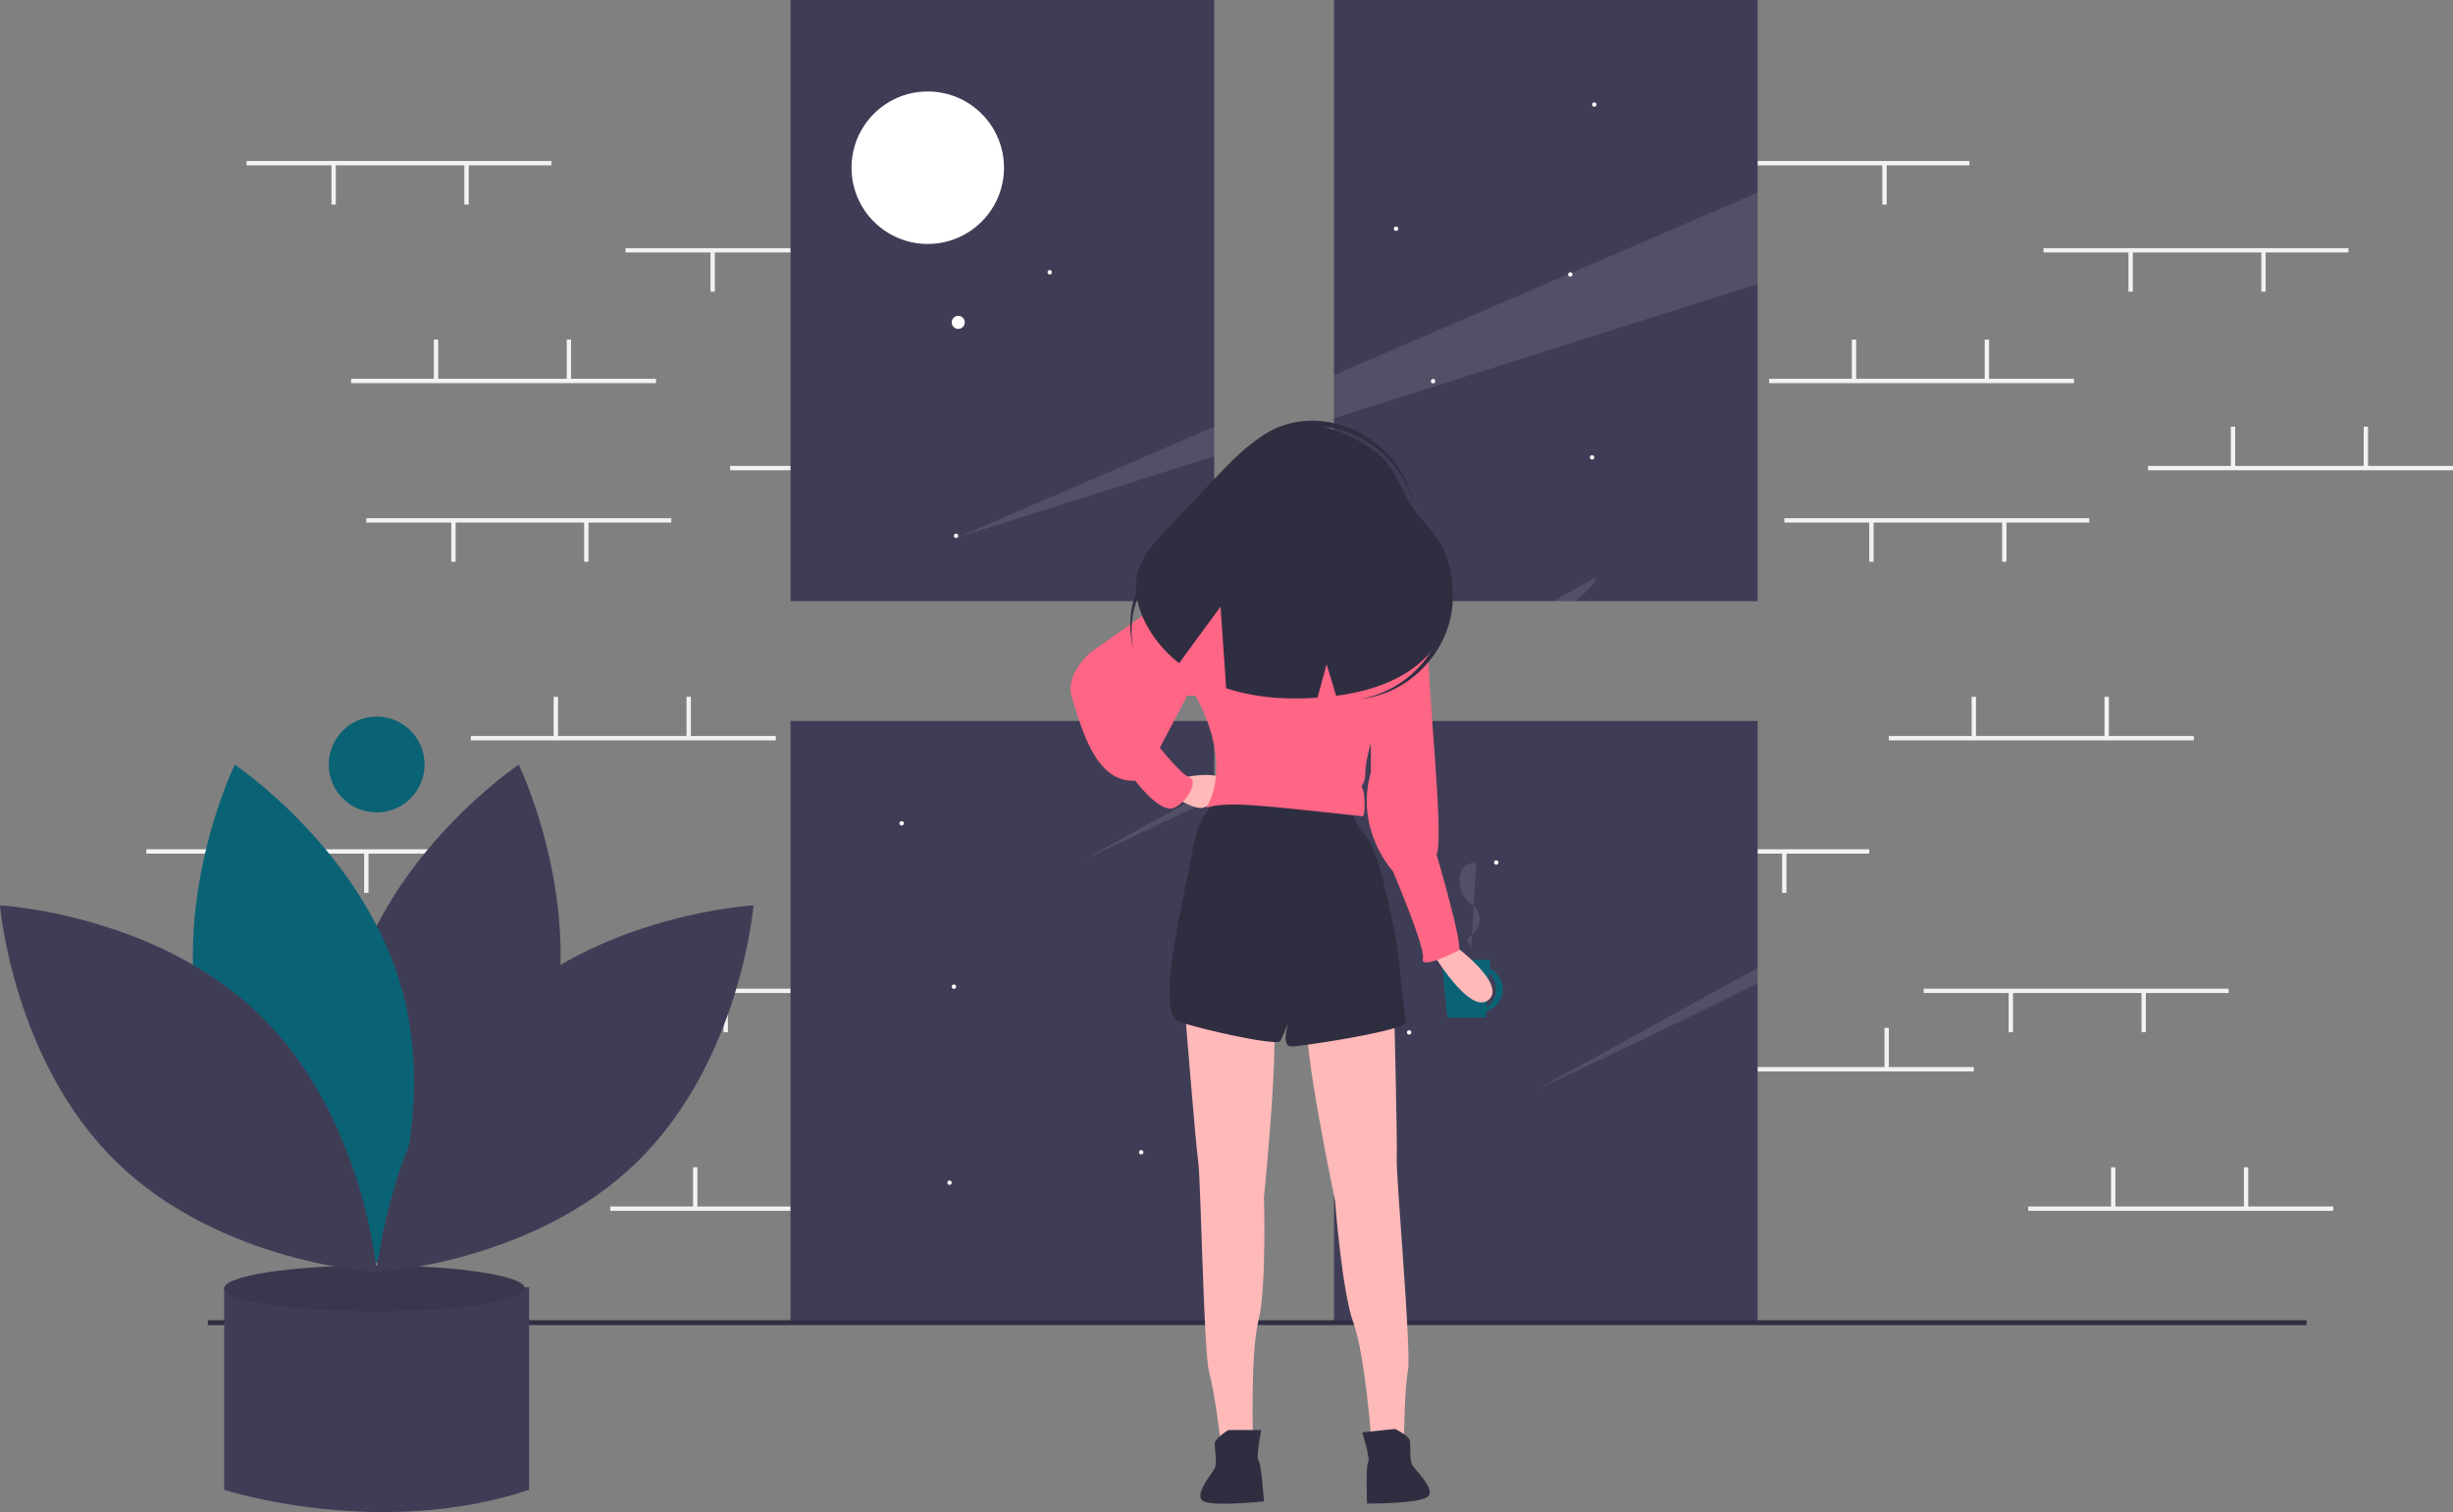 <svg xmlns="http://www.w3.org/2000/svg" data-name="Layer 1" width="1126.182" height="694.222" viewBox="0 0 1126.182 694.222" xmlns:xlink="http://www.w3.org/1999/xlink"><rect x="0" y="0" width="1126.182" height="694.222" fill="#808080" stroke="none"/><title>back_home</title><rect x="161.182" y="173.908" width="140" height="2" fill="#f2f2f2"/><rect x="199.182" y="155.908" width="2" height="18.5" fill="#f2f2f2"/><rect x="260.182" y="155.908" width="2" height="18.5" fill="#f2f2f2"/><rect x="113.182" y="73.908" width="140" height="2" fill="#f2f2f2"/><rect x="213.182" y="75.408" width="2" height="18.5" fill="#f2f2f2"/><rect x="152.182" y="75.408" width="2" height="18.5" fill="#f2f2f2"/><rect x="335.182" y="213.908" width="140" height="2" fill="#f2f2f2"/><rect x="373.182" y="195.908" width="2" height="18.5" fill="#f2f2f2"/><rect x="434.182" y="195.908" width="2" height="18.5" fill="#f2f2f2"/><rect x="287.182" y="113.908" width="140" height="2" fill="#f2f2f2"/><rect x="387.182" y="115.408" width="2" height="18.5" fill="#f2f2f2"/><rect x="326.182" y="115.408" width="2" height="18.5" fill="#f2f2f2"/><rect x="280.182" y="553.908" width="140" height="2" fill="#f2f2f2"/><rect x="318.182" y="535.908" width="2" height="18.5" fill="#f2f2f2"/><rect x="379.182" y="535.908" width="2" height="18.5" fill="#f2f2f2"/><rect x="232.182" y="453.908" width="140" height="2" fill="#f2f2f2"/><rect x="332.182" y="455.408" width="2" height="18.5" fill="#f2f2f2"/><rect x="271.182" y="455.408" width="2" height="18.5" fill="#f2f2f2"/><rect x="216.182" y="337.908" width="140" height="2" fill="#f2f2f2"/><rect x="254.182" y="319.908" width="2" height="18.5" fill="#f2f2f2"/><rect x="315.182" y="319.908" width="2" height="18.5" fill="#f2f2f2"/><rect x="168.182" y="237.908" width="140" height="2" fill="#f2f2f2"/><rect x="268.182" y="239.408" width="2" height="18.5" fill="#f2f2f2"/><rect x="207.182" y="239.408" width="2" height="18.5" fill="#f2f2f2"/><rect x="115.182" y="489.908" width="140" height="2" fill="#f2f2f2"/><rect x="153.182" y="471.908" width="2" height="18.5" fill="#f2f2f2"/><rect x="214.182" y="471.908" width="2" height="18.5" fill="#f2f2f2"/><rect x="67.182" y="389.908" width="140" height="2" fill="#f2f2f2"/><rect x="167.182" y="391.408" width="2" height="18.5" fill="#f2f2f2"/><rect x="106.182" y="391.408" width="2" height="18.5" fill="#f2f2f2"/><rect x="812.182" y="173.908" width="140" height="2" fill="#f2f2f2"/><rect x="850.182" y="155.908" width="2" height="18.5" fill="#f2f2f2"/><rect x="911.182" y="155.908" width="2" height="18.5" fill="#f2f2f2"/><rect x="764.182" y="73.908" width="140" height="2" fill="#f2f2f2"/><rect x="864.182" y="75.408" width="2" height="18.5" fill="#f2f2f2"/><rect x="803.182" y="75.408" width="2" height="18.5" fill="#f2f2f2"/><rect x="986.182" y="213.908" width="140" height="2" fill="#f2f2f2"/><rect x="1024.182" y="195.908" width="2" height="18.5" fill="#f2f2f2"/><rect x="1085.182" y="195.908" width="2" height="18.5" fill="#f2f2f2"/><rect x="938.182" y="113.908" width="140" height="2" fill="#f2f2f2"/><rect x="1038.182" y="115.408" width="2" height="18.5" fill="#f2f2f2"/><rect x="977.182" y="115.408" width="2" height="18.5" fill="#f2f2f2"/><rect x="931.182" y="553.908" width="140" height="2" fill="#f2f2f2"/><rect x="969.182" y="535.908" width="2" height="18.5" fill="#f2f2f2"/><rect x="1030.182" y="535.908" width="2" height="18.5" fill="#f2f2f2"/><rect x="883.182" y="453.908" width="140" height="2" fill="#f2f2f2"/><rect x="983.182" y="455.408" width="2" height="18.5" fill="#f2f2f2"/><rect x="922.182" y="455.408" width="2" height="18.5" fill="#f2f2f2"/><rect x="867.182" y="337.908" width="140" height="2" fill="#f2f2f2"/><rect x="905.182" y="319.908" width="2" height="18.5" fill="#f2f2f2"/><rect x="966.182" y="319.908" width="2" height="18.5" fill="#f2f2f2"/><rect x="819.182" y="237.908" width="140" height="2" fill="#f2f2f2"/><rect x="919.182" y="239.408" width="2" height="18.5" fill="#f2f2f2"/><rect x="858.182" y="239.408" width="2" height="18.5" fill="#f2f2f2"/><rect x="766.182" y="489.908" width="140" height="2" fill="#f2f2f2"/><rect x="804.182" y="471.908" width="2" height="18.5" fill="#f2f2f2"/><rect x="865.182" y="471.908" width="2" height="18.5" fill="#f2f2f2"/><rect x="718.182" y="389.908" width="140" height="2" fill="#f2f2f2"/><rect x="818.182" y="391.408" width="2" height="18.5" fill="#f2f2f2"/><rect x="757.182" y="391.408" width="2" height="18.5" fill="#f2f2f2"/><rect x="362.934" width="194.5" height="276" fill="#3f3d56"/><rect x="612.434" y="331" width="194.5" height="276" fill="#3f3d56"/><rect x="612.434" width="194.5" height="276" fill="#3f3d56"/><rect x="362.934" y="331" width="194.5" height="276" fill="#3f3d56"/><rect x="95.424" y="606.131" width="963.51" height="2.241" fill="#2f2e41"/><path d="M150.843,693.889h-11v93s71,23,140,0v-93Z" transform="translate(-36.909 -102.889)" fill="#3f3d56"/><ellipse cx="171.934" cy="591.5" rx="69" ry="10.5" fill="#3f3d56"/><ellipse cx="171.934" cy="591.5" rx="69" ry="10.5" opacity="0.1"/><path d="M289.051,582.775c-17.406,64.345-77.027,104.195-77.027,104.195s-31.4-64.473-13.993-128.818,77.027-104.195,77.027-104.195S306.457,518.43,289.051,582.775Z" transform="translate(-36.909 -102.889)" fill="#3f3d56"/><path d="M130.701,582.775c17.406,64.345,77.027,104.195,77.027,104.195s31.4-64.473,13.993-128.818-77.027-104.195-77.027-104.195S113.294,518.43,130.701,582.775Z" transform="translate(-36.909 -102.889)" fill="#0a6375"/><path d="M156.278,568.947c47.764,46.496,53.597,117.971,53.597,117.971s-71.606-3.91-119.369-50.406S36.909,518.541,36.909,518.541,108.515,522.451,156.278,568.947Z" transform="translate(-36.909 -102.889)" fill="#3f3d56"/><path d="M263.473,568.947c-47.764,46.496-53.597,117.971-53.597,117.971s71.606-3.91,119.369-50.406S382.843,518.541,382.843,518.541,311.237,522.451,263.473,568.947Z" transform="translate(-36.909 -102.889)" fill="#3f3d56"/><circle cx="172.934" cy="351" r="22" fill="#0a6375"/><circle cx="439.934" cy="148" r="3" fill="#fff"/><circle cx="425.934" cy="77" r="35" fill="#fff"/><circle cx="481.934" cy="125" r="1" fill="#fff"/><circle cx="657.934" cy="175" r="1" fill="#fff"/><circle cx="646.934" cy="474" r="1" fill="#fff"/><circle cx="435.934" cy="543" r="1" fill="#fff"/><circle cx="730.934" cy="210" r="1" fill="#fff"/><circle cx="720.934" cy="126" r="1" fill="#fff"/><circle cx="686.934" cy="396" r="1" fill="#fff"/><circle cx="632.934" cy="246" r="1" fill="#fff"/><circle cx="640.934" cy="105" r="1" fill="#fff"/><circle cx="731.934" cy="48" r="1" fill="#fff"/><circle cx="437.934" cy="453" r="1" fill="#fff"/><circle cx="523.934" cy="529" r="1" fill="#fff"/><circle cx="413.934" cy="378" r="1" fill="#fff"/><circle cx="438.934" cy="246" r="1" fill="#fff"/><polygon points="438.934 247 557.434 195.93 557.434 209.45 438.934 247" fill="#fff" opacity="0.1"/><polygon points="806.934 88.41 806.934 130.38 612.434 192.02 612.434 172.23 806.934 88.41" fill="#fff" opacity="0.1"/><path d="M533.883,497.869l60.46-33.31v4.63C560.533,485.559,535.063,497.329,533.883,497.869Z" transform="translate(-36.909 -102.889)" fill="#fff" opacity="0.1"/><path d="M650.023,433.889h15.25q-7.935,4.095-15.93,8.13v-7.75Z" transform="translate(-36.909 -102.889)" fill="#fff" opacity="0.1"/><path d="M769.843,367.889c-.46,2.65-3.95,6.41-9.76,11h-10.21Z" transform="translate(-36.909 -102.889)" fill="#fff" opacity="0.1"/><path d="M843.843,547.249v7.06c-51.92,25.91-99.35,47.82-100.96,48.56Z" transform="translate(-36.909 -102.889)" fill="#fff" opacity="0.1"/><path d="M726.843,557.076a10.385,10.385,0,0,0-6.036-9.426l.32-4.084H698.782l2.598,26.501h17.668l.235-2.999A10.39,10.39,0,0,0,726.843,557.076Zm-7.435,8.41,1.238-15.779a10.352,10.352,0,0,1-1.238,15.779Z" transform="translate(-36.909 -102.889)" fill="#0a6375"/><path id="f4ac3ff5-258c-4399-9248-8391ae08b365-119" data-name="right hand" d="M702.753,535.506s26.42,18.871,17.613,26.42S693.946,539.281,693.946,539.281Z" transform="translate(-36.909 -102.889)" fill="#ffb9b9"/><path id="bf1f5e13-8e3a-4741-a85e-0bb4d1014665-120" data-name="left leg" d="M580.717,564.443s5.032,62.905,6.29,71.712,2.516,88.067,5.032,96.874S597.072,763.222,597.072,763.222h15.097s-1.258-39.001,2.516-54.098,2.516-56.614,2.516-56.614,7.549-74.228,3.774-84.293S580.717,564.443,580.717,564.443Z" transform="translate(-36.909 -102.889)" fill="#ffb9b9"/><path id="fa7b0e16-c331-457f-a12f-a08f2c008952-121" data-name="left shoe" d="M600.847,759.448s-6.29,3.774-6.29,6.29,1.258,8.807,0,11.323-10.065,12.581-5.032,15.097,27.678,0,27.678,0-1.258-17.613-2.516-18.871,1.258-13.839,1.258-13.839Z" transform="translate(-36.909 -102.889)" fill="#2f2e41"/><path id="f4024e73-c1c2-4428-8611-ad66221c5a25-122" data-name="right leg" d="M676.891,562.901s1.598,63.086,1.272,71.976,6.742,87.844,5.164,96.867-1.835,30.556-1.835,30.556l-15.014,1.585s-2.843-38.918-8.181-53.535-8.445-56.038-8.445-56.038-15.298-73.025-12.601-83.431S676.891,562.901,676.891,562.901Z" transform="translate(-36.909 -102.889)" fill="#ffb9b9"/><path id="a008d2cf-381c-4d23-b52a-803eac2543b7-123" data-name="right shoe" d="M677.342,758.942s6.652,3.093,6.916,5.595-.327,8.89,1.189,11.26,11.33,11.455,6.589,14.486-27.525,2.905-27.525,2.905-.598-17.648.521-19.031-2.704-13.631-2.704-13.631Z" transform="translate(-36.909 -102.889)" fill="#2f2e41"/><path id="f779e54b-d4cb-4215-8e38-13737b8c9741-124" data-name="pants" d="M598.331,470.085s-10.065,1.258-13.839,22.646-17.613,75.486-6.29,79.26,45.292,11.323,46.55,8.807,3.774-8.807,3.774-8.807S624.751,583.314,629.783,583.314s54.098-7.549,52.84-11.323-3.774-31.452-3.774-31.452-7.549-46.55-15.097-54.098a20.632,20.632,0,0,1-6.29-16.355Z" transform="translate(-36.909 -102.889)" fill="#2f2e41"/><path id="ed7973b0-4ac2-4dfd-9025-75a9fc26774c-125" data-name="left hand" d="M579.459,460.02s16.355-3.774,18.871,1.258-6.29,12.581-10.065,12.581-10.065-3.774-10.065-3.774Z" transform="translate(-36.909 -102.889)" fill="#ffb9b9"/><circle id="a0973ec9-0189-41bb-9fc7-749accd47115" data-name="head" cx="600.453" cy="225.897" r="22.646" fill="#ffb9b9"/><path id="fee270f8-9d28-4acf-9daf-d285b710d8cb-126" data-name="neck" d="M623.68,344.301s-2.704,20.103-5.22,20.103,18.871,11.323,18.871,11.323l16.355-2.516,5.032-7.549s-7.804-12.122-7.804-22.187S623.68,344.301,623.68,344.301Z" transform="translate(-36.909 -102.889)" fill="#ffb9b9"/><path id="a5149c73-902a-4296-b98c-0ab474a0aab0-127" data-name="upper body" d="M628.525,364.405s-3.774-2.516-5.032-2.516H613.428c-1.258,0-17.613,3.774-17.613,3.774l-10.065,56.614s17.613,28.936,5.032,51.582c0,0,3.774-2.516,21.388-1.258s49.066,5.032,50.324,5.032,1.258-10.065,0-12.581,1.258-1.258,1.258-7.549,3.774-17.613,3.774-17.613l17.613-64.163s-22.646-12.581-26.42-11.323-15.097,5.032-17.613,3.774S628.525,364.405,628.525,364.405Z" transform="translate(-36.909 -102.889)" fill="#ff6584"/><path id="b7aca075-39de-44d0-b6a6-9c2227e62ba9-128" data-name="left arm" d="M599.589,366.921l-3.774-1.258s-7.549-1.258-16.355,6.29-41.517,30.194-41.517,30.194-12.581,10.065-8.807,21.388,10.065,39.001,28.936,37.743c0,0,11.323,15.097,17.613,12.581s11.323-12.581,7.549-13.839-13.839-13.839-13.839-13.839l12.581-23.904h3.774l13.839-7.549Z" transform="translate(-36.909 -102.889)" fill="#ff6584"/><path id="e668ed40-8c90-4e88-adc6-99915460fb10-129" data-name="right arm" d="M675.074,374.47l10.065,1.258s8.807,3.774,7.549,20.13,7.549,90.583,3.774,99.39c0,0,12.581,42.775,10.065,44.033s-17.613,8.807-16.355,3.774-13.839-40.259-13.839-40.259-17.613-18.871-10.065-45.292V436.116Z" transform="translate(-36.909 -102.889)" fill="#ff6584"/><path d="M696.077,349.119c-2.807-3.969-6.259-7.438-9.222-11.293-6.829-8.888-9.192-20.73-18.356-27.546-9.068-6.744-23.459-13.382-34.806-12.85-14.955.701-26.819,12.303-37.129,23.16q-11.818,12.445-23.636,24.889c-5.7,6.002-11.61,12.374-13.664,20.392-1.974,7.706-.048,15.985,3.567,23.071a56.152,56.152,0,0,0,15.443,18.435c7.912-10.894,18.996-25.937,18.996-25.937l2.58,37.417c13.404,4.442,27.803,5.316,41.928,4.334l4.184-15.341,4.391,14.492c16.88-2.238,33.839-8.066,44.288-21.239C706.195,386.539,706.809,364.298,696.077,349.119Z" transform="translate(-36.909 -102.889)" fill="#2f2e41"/><path d="M601.814,345.341c-2.334-11.722.188-23.867,8.029-33.168,14.487-17.183,41.608-18.148,60.576-2.156a47.753,47.753,0,0,1,15.549,24.326A47.495,47.495,0,0,0,669.825,307.443c-18.968-15.992-46.089-15.027-60.576,2.156C600.831,319.583,598.543,332.843,601.814,345.341Z" transform="translate(-36.909 -102.889)" fill="#2f2e41"/><path d="M557.248,400.636c-2.334-11.722.188-23.867,8.029-33.168,14.487-17.183,41.608-18.148,60.576-2.156a47.753,47.753,0,0,1,15.549,24.326,47.495,47.495,0,0,0-16.143-26.901c-18.968-15.992-46.089-15.027-60.576,2.156C556.265,374.878,553.977,388.139,557.248,400.636Z" transform="translate(-36.909 -102.889)" fill="#2f2e41"/><path d="M658.32,339.055c11.895-1.171,23.733,2.533,32.218,11.251,15.675,16.106,13.969,43.19-3.81,60.494a47.753,47.753,0,0,1-25.737,13.082,47.494,47.494,0,0,0,28.358-13.42c17.78-17.304,19.485-44.388,3.81-60.494C684.05,340.61,671.079,337.028,658.32,339.055Z" transform="translate(-36.909 -102.889)" fill="#2f2e41"/><path d="M714.58,499.294a5.867,5.867,0,0,0-6.191,2.432,7.996,7.996,0,0,0-.999,2.466,13.52,13.52,0,0,0,4.298,13.228,25.952,25.952,0,0,1,2.749,2.333,7.817,7.817,0,0,1,1.514,7.038,11.853,11.853,0,0,1-4.127,6.103,3.37,3.37,0,0,0-1.015,1.086c-.676,1.448,1.068,2.825,1.512,4.36" transform="translate(-36.909 -102.889)" fill="#fff" opacity="0.1"/></svg>